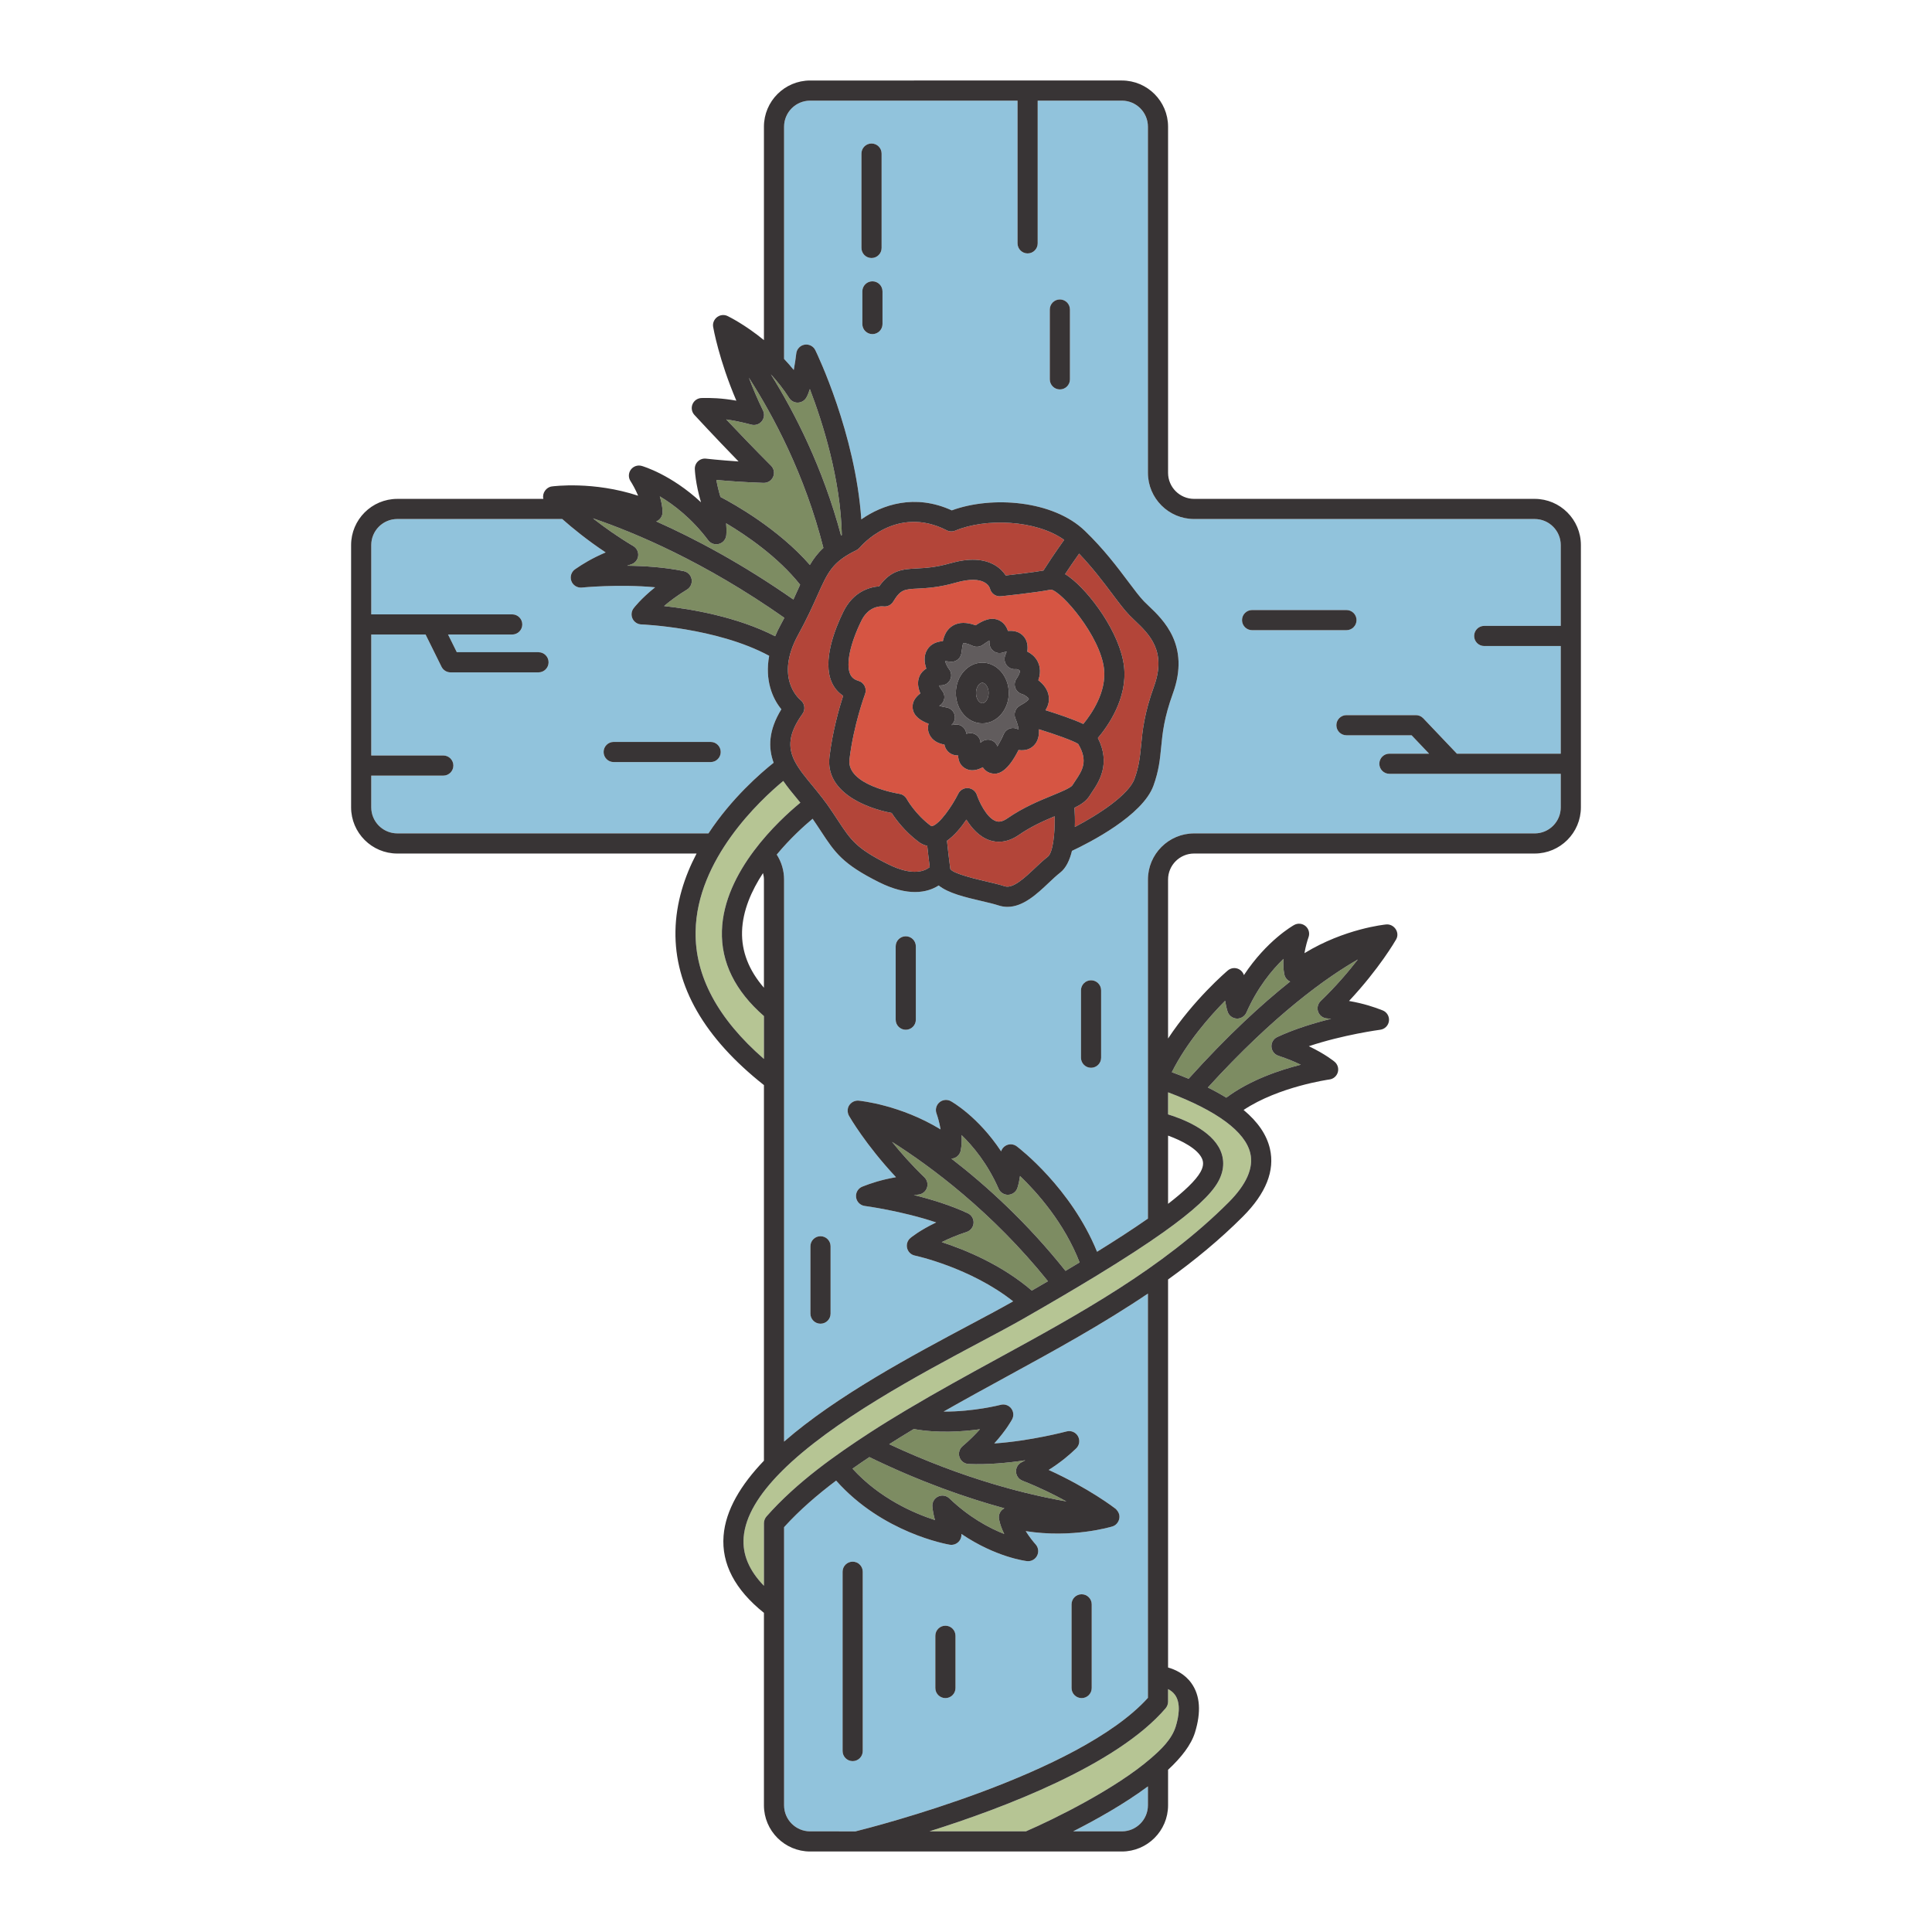 <?xml version="1.0" encoding="utf-8"?>
<!-- Generator: Adobe Illustrator 23.0.3, SVG Export Plug-In . SVG Version: 6.00 Build 0)  -->
<svg version="1.1" id="Capa_1" xmlns="http://www.w3.org/2000/svg" xmlns:xlink="http://www.w3.org/1999/xlink" x="0px" y="0px"
	 viewBox="0 0 1200 1200" enable-background="new 0 0 1200 1200" xml:space="preserve">
<g>
	<path fill="#B6C594" d="M474.492,631.102c-17.9-15.598-26.695-33.415-26.099-53.012c1.124-36.897,35.407-68.581,48.719-79.525
		c-0.636-0.773-1.268-1.56-1.9-2.321c-2.965-3.575-6.022-7.263-8.706-11.174c-14.499,12.004-53.702,48.568-54.458,93.478
		c-0.467,27.719,13.832,54.306,42.442,79.179V631.102z"/>
	<path fill="#91C3DC" d="M696.812,1137.485c8.922,0,16.182-7.257,16.182-16.179v-11.754c-14.735,10.955-32.262,20.746-46.447,27.932
		H696.812z"/>
	<path fill="#7D8C62" d="M396.389,345.225c-0.264,2.435-1.926,4.493-4.253,5.263c-0.891,0.295-1.755,0.59-2.596,0.883
		c11.04,0.142,23.683,0.979,35.16,3.378c2.513,0.524,4.452,2.533,4.887,5.064c0.435,2.531-0.721,5.072-2.916,6.407
		c-5.918,3.599-10.625,7.156-14.207,10.207c16.646,1.822,45.349,6.598,69.004,18.747c0.961-2.278,2.04-4.599,3.361-7.001
		c0.853-1.551,1.592-2.985,2.356-4.444c-49.367-34.686-92.795-52.922-118.909-61.796c6.884,5.399,15.323,11.427,25.091,17.234
		C395.473,340.422,396.654,342.788,396.389,345.225z"/>
	<path fill="#91C3DC" d="M480.513,473.771c-3.407-9.294-3.293-20.015,4.803-33.236c-5.498-6.606-10.385-18.031-7.573-33.198
		c-32.542-17.604-78.947-19.476-79.432-19.494c-2.322-0.082-4.408-1.447-5.416-3.541c-1.007-2.096-0.77-4.576,0.616-6.443
		c0.241-0.324,4.443-5.903,13.391-13.074c-22.531-2.101-45.241,0.138-45.521,0.167c-2.832,0.277-5.517-1.384-6.502-4.064
		c-0.987-2.68-0.035-5.686,2.315-7.31c4.597-3.176,10.347-6.76,18.985-10.453c-11.475-7.652-20.618-15.114-26.971-20.748H246.772
		c-8.922,0-16.18,7.258-16.18,16.18v43.043h87.548c3.456,0,6.258,2.802,6.258,6.258s-2.802,6.258-6.258,6.258h-39.85l5.437,10.992
		h50.744c3.456,0,6.258,2.802,6.258,6.258c0,3.456-2.802,6.258-6.258,6.258h-54.631c-2.38,0-4.554-1.351-5.608-3.483l-9.904-20.024
		h-33.737v75.129h44.745c3.456,0,6.258,2.802,6.258,6.258c0,3.456-2.802,6.258-6.258,6.258h-44.745v19.691
		c0,8.922,7.258,16.18,16.18,16.18H440.04C454.468,495.71,472.538,480.097,480.513,473.771z M374.915,467.081
		c0-3.456,2.802-6.258,6.258-6.258h60.222c3.456,0,6.258,2.802,6.258,6.258c0,3.456-2.802,6.258-6.258,6.258h-60.222
		C377.717,473.339,374.915,470.537,374.915,467.081z"/>
	<path fill="#7D8C62" d="M608.675,887.728c-11.113,1.548-26.463,2.544-41.105-0.143c-5.152,3.092-10.239,6.243-15.268,9.441
		c46.376,21.67,85.619,31.288,110.068,35.523c-7.625-4.197-16.857-8.754-27.342-12.888c-2.279-0.898-3.826-3.043-3.954-5.491
		c-0.128-2.447,1.182-4.745,3.355-5.879c0.834-0.434,1.641-0.865,2.423-1.289c-10.92,1.632-23.53,2.836-35.248,2.304
		c-2.567-0.116-4.802-1.787-5.636-4.217c-0.836-2.429-0.102-5.121,1.85-6.792C602.263,894.499,605.845,890.894,608.675,887.728z"/>
	<path fill="#7D8C62" d="M529.508,912.211c16.933,18.582,38.366,27.792,51.215,31.928c-0.746-2.667-1.355-5.552-1.6-8.418
		c-0.222-2.594,1.187-5.054,3.537-6.178c2.353-1.131,5.15-0.675,7.029,1.13c12.274,11.773,24.707,18.409,34.054,22.1
		c-1.451-2.936-2.649-6.087-3.233-9.234c-0.391-2.114,0.33-4.284,1.913-5.741c0.436-0.402,0.926-0.718,1.441-0.977
		c-23.479-6.401-52.103-16.358-83.871-31.8C536.534,907.329,533.03,909.734,529.508,912.211z"/>
	<path fill="#91C3DC" d="M712.994,1054.573V803.455c-28.218,19.053-58.202,35.451-87.622,51.522
		c-12.992,7.097-26.203,14.314-39.277,21.775c18.619,0.141,35.221-4.128,35.439-4.188c2.386-0.629,4.932,0.214,6.478,2.145
		c1.543,1.931,1.809,4.589,0.672,6.783c-0.186,0.361-3.44,6.545-11.122,15.057c22.595-1.537,44.632-7.391,44.904-7.465
		c2.753-0.742,5.668,0.48,7.07,2.967c1.406,2.487,0.947,5.61-1.112,7.59c-4.03,3.871-9.133,8.332-17.065,13.362
		c25.089,11.418,40.864,23.582,41.616,24.166c1.738,1.74,2.703,3.683,2.215,6.127c-0.444,2.224-2.04,4.123-4.226,4.796
		c-1.132,0.349-24.995,7.474-53.865,2.918c2.258,3.615,4.791,6.737,6.114,8.195c1.754,1.928,2.13,4.748,0.938,7.067
		c-1.079,2.105-3.239,3.404-5.564,3.404c-0.238,0-0.477-0.012-0.718-0.043c-0.953-0.11-19.344-2.405-40.724-16.875
		c0.122,1.476-0.28,2.976-1.184,4.214c-1.399,1.91-3.764,2.866-6.09,2.478c-1.764-0.298-41.759-7.371-70.538-39.821
		c-11.472,8.645-22.662,18.239-32.325,28.915v172.761c0,8.922,7.26,16.179,16.182,16.179h28.197
		C541.956,1134.857,669.915,1102.253,712.994,1054.573z M535.864,1087.604c0,3.456-2.802,6.258-6.258,6.258
		s-6.258-2.802-6.258-6.258V976.237c0-3.456,2.802-6.258,6.258-6.258s6.258,2.802,6.258,6.258V1087.604z M593.47,1048.466
		c0,3.456-2.802,6.258-6.258,6.258c-3.456,0-6.258-2.802-6.258-6.258v-32.455c0-3.456,2.802-6.258,6.258-6.258
		c3.456,0,6.258,2.802,6.258,6.258V1048.466z M678.079,1048.466c0,3.456-2.802,6.258-6.258,6.258c-3.456,0-6.258-2.802-6.258-6.258
		v-51.98c0-3.456,2.802-6.258,6.258-6.258c3.456,0,6.258,2.802,6.258,6.258V1048.466z"/>
	<path fill="#7D8C62" d="M496.238,364.817c0.251-0.562,0.493-1.101,0.738-1.647c-13.669-17.262-33.531-30.742-45.951-38.147
		c0.212,2.365,0.281,4.84,0.098,7.257c-0.197,2.597-1.981,4.8-4.481,5.532c-2.504,0.73-5.19-0.16-6.757-2.243
		c-10.228-13.586-21.433-22.129-30.069-27.27c0.962,3.129,1.639,6.427,1.71,9.626c0.047,2.151-1.013,4.174-2.806,5.359
		c-0.364,0.24-0.757,0.409-1.153,0.566c23.957,10.667,53.266,26.216,85.232,48.525C494.055,369.667,495.218,367.102,496.238,364.817
		z"/>
	<path fill="#D65543" d="M652.84,366.221c-10.098,1.98-30.381,4.039-31.245,4.126c-3.144,0.316-6.041-1.762-6.734-4.852
		c-0.229-0.767-3.104-8.804-21.222-3.595c-10.361,2.978-17.989,3.375-23.558,3.664c-8.441,0.438-10.709,0.556-15.279,8.112
		c-1.3,2.15-3.761,3.315-6.241,2.956c-0.124-0.014-0.411-0.04-0.828-0.04c-2.336,0-8.717,0.797-12.711,8.954
		c-7.014,14.315-9.683,27.021-6.966,33.16c0.941,2.127,2.524,3.413,5.135,4.169c1.676,0.486,3.071,1.65,3.853,3.211
		c0.781,1.56,0.874,3.376,0.258,5.008c-0.07,0.188-7.096,19.001-9.683,40.58c-1.937,16.147,30.648,21.335,30.978,21.382
		c1.965,0.286,3.677,1.486,4.615,3.234c0.043,0.078,5.173,9.383,14.987,16.669c0.299,0.223,0.376,0.237,0.736,0.147
		c4.635-1.112,12.433-12.419,16.278-20.156c1.132-2.273,3.517-3.633,6.059-3.454c2.534,0.185,4.704,1.884,5.494,4.298
		c1.179,3.569,5.903,14.236,11.868,16.231c1.326,0.443,3.502,0.744,7.064-1.723c9.857-6.826,19.794-10.9,27.778-14.176
		c4.904-2.01,11.617-4.764,12.628-6.407c0.538-0.875,1.155-1.798,1.812-2.773c4.223-6.27,8.219-12.202,1.705-22.945
		c-3.611-2.123-13.657-5.721-24.335-9.047c0.234,3.641-0.422,7.3-3.003,9.966c-2.408,2.489-5.659,3.465-9.649,2.924
		c-6.56,13.058-11.901,14.715-14.776,14.715c-0.611,0-1.109-0.073-1.485-0.13c-2.765-0.414-4.657-1.936-5.966-3.873
		c-3.445,1.879-7.257,2.655-10.636,0.851c-2.965-1.584-4.524-4.322-4.666-8.177c-2.565-0.02-4.858-0.749-6.687-2.898
		c-1.021-1.198-1.568-2.515-1.803-3.841c-3.679-0.645-7.307-2.339-9.177-5.972c-0.912-1.774-1.476-4.139-0.678-7
		c-5.054-1.841-9.243-4.773-9.86-9.438c-0.553-4.186,1.922-7.266,4.747-9.403c-1.398-3.251-2.18-7.231-0.403-10.952
		c0.721-1.512,1.966-3.172,4.108-4.44c-1.237-3.619-1.728-7.909,0.498-11.658c1.442-2.426,4.265-4.999,9.79-5.394
		c0.767-3.534,2.377-7.538,6.501-9.817c3.673-2.03,8.23-2.043,13.863-0.027c4.067-2.701,9.555-5.702,14.899-2.924
		c2.784,1.447,4.311,3.916,5.152,6.421c3.364-0.28,7.018,0.29,9.68,3.274c2.493,2.796,2.793,6.369,2.337,9.559
		c2.38,1.156,4.544,2.933,6.013,5.368c1.384,2.299,2.933,6.551,0.84,12.421c3.233,2.434,6.087,5.974,6.536,10.431
		c0.233,2.309-0.142,5.172-2.101,8.175c7.634,2.379,17.183,5.587,23.502,8.548c5.057-6.146,14.474-19.749,12.873-34.182
		C683.478,395.155,659.501,367.362,652.84,366.221z"/>
	<path fill="#7D8C62" d="M503.043,350.896c2.276-3.88,4.887-7.343,8.39-10.574c-11.491-45.537-31.206-82.287-46.301-105.751
		c2.392,6.346,5.275,13.226,8.78,20.386c1.077,2.201,0.772,4.828-0.784,6.722c-1.552,1.896-4.068,2.706-6.441,2.078
		c-6.125-1.622-11.226-2.626-15.624-3.23c7.257,7.688,17.43,18.319,27.833,28.716c1.818,1.815,2.341,4.557,1.318,6.915
		c-1.021,2.357-3.369,3.836-5.946,3.766c-11.985-0.393-22.542-1.207-29.317-1.824c0.503,2.903,1.317,6.545,2.542,10.577
		C455.842,313.025,483.322,328.338,503.043,350.896z"/>
	<path fill="#7D8C62" d="M522.885,332.335c-0.767-34.878-11.927-69.986-19.86-90.691c-0.64,2.024-1.358,3.842-2.159,5.252
		c-1.083,1.91-3.089,3.112-5.284,3.167c-2.194,0.075-4.259-1.045-5.437-2.898c-3.484-5.478-7.382-10.359-11.371-14.683
		c14.603,23.426,32.302,57.742,43.606,100.122C522.541,332.514,522.72,332.425,522.885,332.335z"/>
	<path fill="#B34539" d="M704.661,483.752c2.836-7.816,3.419-13.843,4.097-20.823c0.898-9.247,1.913-19.729,8.027-36.626
		c7.957-21.995-3.062-32.462-11.913-40.872c-1.237-1.176-2.38-2.264-3.358-3.279c-3.208-3.327-6.652-7.918-10.642-13.235
		c-5.484-7.31-12.119-16.12-20.615-25.043c-3.464,4.868-6.463,9.314-8.708,12.728c0.818,0.498,1.648,1.037,2.506,1.664
		c12.689,9.28,31.808,35.011,34.118,55.836c2.188,19.728-10.105,36.996-16.258,44.271c8.164,16.072,0.602,27.302-3.615,33.565
		c-0.553,0.82-1.079,1.593-1.531,2.331c-1.936,3.153-5.134,5.367-9.382,7.458c0.215,3.28,0.362,7.446,0.228,11.912
		C682.818,505.689,701.099,493.564,704.661,483.752z"/>
	<path fill="#B34539" d="M593.328,329.592c-1.699,0.71-3.63,0.64-5.268-0.2c-31.25-15.982-53.124,9.614-54.041,10.713
		c-0.055,0.066-0.126,0.115-0.183,0.178c-0.163,0.18-0.337,0.345-0.52,0.504c-0.136,0.118-0.269,0.235-0.415,0.342
		c-0.202,0.148-0.416,0.274-0.635,0.398c-0.104,0.059-0.196,0.137-0.304,0.19c-14.967,7.312-17.699,13.429-24.297,28.204
		c-2.863,6.413-6.427,14.396-11.871,24.288c-14.915,27.108,0.752,40.029,1.425,40.565c2.611,2.079,3.187,5.882,1.239,8.592
		c-8.879,12.353-9.075,20.865-4.978,29.135c0.181,0.293,0.349,0.589,0.477,0.898c2.539,4.76,6.431,9.483,10.888,14.858
		c1.936,2.334,3.89,4.76,5.813,7.246c0.115,0.133,0.245,0.246,0.35,0.391c0.077,0.105,0.124,0.222,0.193,0.33
		c0.839,1.101,1.696,2.176,2.502,3.321c2.655,3.778,4.822,7.073,6.759,10.02c8.077,12.295,11.421,17.384,31.18,27.231
		c15.526,7.737,23.049,4.072,25.835,1.773c-0.596-4.592-1.148-9.503-1.546-13.208c-1.83-0.39-3.582-1.154-5.192-2.35
		c-8.687-6.447-14.307-14.064-16.898-18.058c-16.822-3.135-41.214-13.388-38.651-34.768c1.933-16.122,6.07-30.497,8.506-38.013
		c-3.13-2.055-5.536-4.892-7.089-8.401c-5.883-13.299,1.968-33.105,7.173-43.729c6.248-12.76,16.52-15.432,22.291-15.863
		c7.356-10.282,14.824-10.668,23.358-11.113c5.242-0.272,11.765-0.611,20.751-3.195c11.521-3.309,20.889-2.907,27.828,1.205
		c3.193,1.891,5.304,4.252,6.676,6.357c5.863-0.642,16.363-1.861,23.39-3.066c2.275-3.569,6.965-10.771,12.904-19.041
		C643.471,322.847,612.236,321.669,593.328,329.592z"/>
	<path fill="#615C5D" d="M632.882,438.67c1.668-1.169,3.564-1.904,5.077-3.314c0.158-0.147,1.161-1.013,1.055-1.315
		c-0.22-0.629-2.509-2.447-4.195-2.919c-1.956-0.547-3.526-2.01-4.207-3.926c-0.681-1.914-0.391-4.041,0.779-5.703
		c2.014-2.861,2.2-4.563,1.974-4.941c-0.348-0.577-1.754-1.024-2.38-0.958c-2.215,0.281-4.412-0.645-5.763-2.414
		c-1.354-1.772-1.668-4.128-0.816-6.187c0.385-0.932,0.66-1.703,0.859-2.333c-0.871,0.202-1.723,0.446-2.2,0.582l-0.535,0.153
		c-1.885,0.519-3.887,0.148-5.448-1.019c-1.558-1.169-2.481-2.996-2.502-4.942c-0.006-0.628-0.034-1.161-0.07-1.612
		c-1.082,0.64-2.27,1.457-3.004,1.962l-1.302,0.885c-1.812,1.205-4.119,1.383-6.09,0.469c-3.534-1.632-5.211-1.752-5.812-1.736
		c-0.435,0.895-0.727,3.162-0.874,4.304c-0.099,0.767-0.194,1.494-0.307,2.151c-0.28,1.638-1.199,3.097-2.557,4.056
		c-1.36,0.958-3.04,1.337-4.678,1.054c-1.296-0.225-2.224-0.28-2.874-0.284c0.417,1.479,1.459,3.628,2.444,4.872
		c1.491,1.881,1.775,4.45,0.729,6.612c-1.045,2.16-3.234,3.532-5.633,3.532c-0.565,0-1.011,0.023-1.376,0.057
		c0.492,1.085,1.311,2.432,1.997,3.276c1.227,1.516,1.679,3.515,1.222,5.41c-0.411,1.7-1.511,3.141-3.02,3.989
		c1.438,0.39,2.999,0.733,4.444,0.956c2.371,0.365,4.325,2.055,5.029,4.349s0.034,4.789-1.726,6.421
		c-0.057,0.053-0.112,0.104-0.165,0.156c0.576-0.015,1.173-0.075,1.743-0.193c2.266-0.464,4.605,0.359,6.08,2.145
		c0.84,1.016,1.321,2.247,1.416,3.515c0.083-0.018,1.166-0.273,1.166-0.273c2.212-0.513,4.53,0.208,6.058,1.89
		c1.007,1.111,1.566,2.525,1.618,3.978c1.192-1.268,2.849-1.969,4.557-1.969c0.559,0,1.124,0.075,1.68,0.229
		c2.007,0.561,3.575,2.07,4.235,3.987c1.347-2.263,2.777-5.026,3.926-7.677c1.347-3.114,4.922-4.591,8.076-3.323
		c0.455,0.183,0.856,0.327,1.201,0.438c-0.284-1.882-1.054-4.56-2.011-6.748C629.527,443.617,630.49,440.345,632.882,438.67z
		 M610.135,449.298c-9.061,0-16.432-8.461-16.432-18.86s7.371-18.86,16.432-18.86c9.061,0,16.434,8.461,16.434,18.86
		S619.196,449.298,610.135,449.298z"/>
	<path fill="#4D4849" d="M610.135,424.094c-1.849,0-3.917,2.713-3.917,6.345c0,3.631,2.069,6.345,3.917,6.345
		c1.85,0,3.919-2.713,3.919-6.345C614.054,426.807,611.985,424.094,610.135,424.094z"/>
	<path fill="#B34539" d="M614.628,521.883c-6.401-2.154-11.142-7.604-14.379-12.806c-3.199,4.737-7.386,9.859-12.064,13.138
		c0.465,4.417,1.263,11.675,2.077,17.526c1.598,2.883,16.028,6.262,22.191,7.704c4.299,1.007,8.36,1.959,11.611,3.029
		c5.087,1.679,12.659-5.491,18.745-11.247c2.744-2.593,5.335-5.043,7.957-7.063c1.548-1.191,2.67-4.575,3.387-9.043
		c0.009-0.054,0.014-0.107,0.024-0.16c0.72-4.575,1.016-10.259,0.892-15.954c-6.797,2.828-14.707,6.361-22.245,11.581
		C625.261,523.826,618.756,523.273,614.628,521.883z"/>
	<path fill="#7D8C62" d="M600.405,765.188c-6.261,2.044-11.418,4.281-15.481,6.325c14.394,4.659,37.158,13.922,55.958,30.107
		c3.304-1.909,6.654-3.853,10.036-5.832c-34.73-43.172-72.889-71.374-96.859-86.556c5.402,6.707,12.116,14.321,20.098,22.013
		c1.765,1.702,2.374,4.275,1.56,6.585c-0.813,2.313-2.901,3.935-5.343,4.155c-0.935,0.083-1.844,0.171-2.73,0.266
		c10.716,2.661,22.835,6.362,33.461,11.318c2.328,1.085,3.757,3.483,3.602,6.047C604.551,762.178,602.846,764.387,600.405,765.188z"
		/>
	<path fill="#91C3DC" d="M953.229,322.376H741.688c-15.821,0-28.694-12.873-28.694-28.696V78.696c0-8.922-7.26-16.18-16.182-16.18
		h-52.286v88.623c0,3.456-2.802,6.258-6.258,6.258s-6.258-2.802-6.258-6.258V62.515H503.19c-8.922,0-16.182,7.258-16.182,16.18
		v144.242c2.027,2.154,4.044,4.418,6.012,6.847c0.671-3.566,1.222-7.304,1.555-10.242c0.313-2.765,2.415-4.991,5.158-5.462
		c2.742-0.471,5.466,0.923,6.685,3.425c1.095,2.248,24.879,51.69,28.562,105.076c12.917-9.074,33.224-16.103,56.194-5.587
		c24.801-9.096,62.894-6.349,82.691,12.734c11.748,11.324,20.215,22.609,27.02,31.678c3.737,4.983,6.967,9.287,9.637,12.057
		c0.865,0.895,1.876,1.853,2.97,2.894c9.02,8.566,25.804,24.513,15.064,54.201c-5.576,15.417-6.475,24.65-7.339,33.578
		c-0.727,7.498-1.415,14.581-4.791,23.883c-6.754,18.614-39.853,35.422-50.61,40.469c-1.372,5.688-3.656,10.699-7.414,13.592
		c-2.117,1.633-4.485,3.873-6.994,6.242c-7.168,6.777-15.815,14.952-25.642,14.954c-1.833,0-3.706-0.284-5.619-0.915
		c-2.726-0.898-6.527-1.787-10.548-2.73c-10.146-2.375-20.521-4.809-26.568-9.655c-3.378,2.169-8.192,4.082-14.699,4.082
		c-5.954,0-13.314-1.6-22.27-6.062c-22.782-11.353-27.496-18.53-36.058-31.56c-1.554-2.365-3.278-4.981-5.282-7.884
		c-5.267,4.392-13.981,12.236-22.271,22.247c2.964,4.593,4.557,9.948,4.557,15.526v349.078
		c32.576-28.436,79.948-53.671,116.123-72.925c10.208-5.433,19.023-10.126,26.045-14.135c0.036-0.02,0.073-0.042,0.109-0.062
		c-26.577-21.021-60.692-28.354-61.063-28.43c-2.341-0.489-4.2-2.27-4.786-4.592c-0.587-2.319,0.2-4.77,2.027-6.313
		c0.309-0.26,5.674-4.736,16.025-9.674c-21.473-7.196-44.077-10.193-44.355-10.23c-2.832-0.367-5.057-2.606-5.405-5.442
		c-0.35-2.832,1.265-5.546,3.923-6.588c5.199-2.044,11.617-4.22,20.871-5.842c-18.837-20.13-28.777-37.387-29.249-38.215
		c-0.77-1.352-0.984-3.289-0.573-4.772c0.787-2.842,3.662-4.823,6.599-4.559c1.179,0.113,25.958,2.625,50.917,17.859
		c-0.707-4.207-1.864-8.057-2.535-9.903c-0.892-2.454-0.168-5.204,1.818-6.899c1.982-1.69,4.814-1.977,7.096-0.712
		c0.842,0.468,16.967,9.6,31.209,31.135c0.48-1.5,1.516-2.796,2.949-3.581c2.157-1.189,4.819-1.002,6.783,0.486
		c1.447,1.09,33.705,25.799,49.864,65.481c11.281-6.985,22.103-13.977,31.596-20.608v-87.327c0-0.031,0-123.23,0-123.23
		c0-15.823,12.873-28.696,28.694-28.696h211.541c8.922,0,16.179-7.258,16.179-16.18v-20.825h-106.42
		c-3.456,0-6.258-2.802-6.258-6.258c0-3.456,2.802-6.258,6.258-6.258h24.642l-10.861-11.42h-40.461
		c-3.456,0-6.258-2.802-6.258-6.258c0-3.456,2.802-6.258,6.258-6.258h43.147c1.714,0,3.352,0.703,4.534,1.945l20.914,21.99h64.506
		v-66.853h-47.531c-3.456,0-6.258-2.802-6.258-6.258c0-3.456,2.802-6.258,6.258-6.258h47.531v-50.185
		C969.408,329.634,962.151,322.376,953.229,322.376z M535.063,95.392c0-3.456,2.802-6.258,6.258-6.258
		c3.456,0,6.258,2.802,6.258,6.258V154c0,3.456-2.802,6.258-6.258,6.258c-3.456,0-6.258-2.802-6.258-6.258V95.392z M548.134,201.262
		c0,3.456-2.802,6.258-6.258,6.258s-6.258-2.802-6.258-6.258v-20.275c0-3.456,2.802-6.258,6.258-6.258s6.258,2.802,6.258,6.258
		V201.262z M664.564,235.617c0,3.456-2.802,6.258-6.258,6.258s-6.258-2.802-6.258-6.258v-43.365c0-3.456,2.802-6.258,6.258-6.258
		s6.258,2.802,6.258,6.258V235.617z M515.881,815.915c0,3.456-2.802,6.258-6.258,6.258s-6.258-2.802-6.258-6.258v-41.824
		c0-3.456,2.802-6.258,6.258-6.258s6.258,2.802,6.258,6.258V815.915z M568.845,633.343c0,3.456-2.802,6.258-6.258,6.258
		s-6.258-2.802-6.258-6.258v-45.545c0-3.456,2.802-6.258,6.258-6.258s6.258,2.802,6.258,6.258V633.343z M683.93,656.953
		c0,3.456-2.802,6.258-6.258,6.258s-6.258-2.802-6.258-6.258v-41.824c0-3.456,2.802-6.258,6.258-6.258s6.258,2.802,6.258,6.258
		V656.953z M836.307,391.42h-58.604c-3.456,0-6.258-2.802-6.258-6.258c0-3.456,2.802-6.258,6.258-6.258h58.604
		c3.456,0,6.258,2.802,6.258,6.258C842.565,388.618,839.763,391.42,836.307,391.42z"/>
	<path fill="#7D8C62" d="M592.731,719.285c-0.594,0.219-1.208,0.316-1.823,0.35c21.655,16.696,46.96,39.675,70.896,69.732
		c2.924-1.739,5.848-3.491,8.764-5.253c-9.546-24.574-26.407-43.488-37.013-53.692c-0.333,2.42-0.84,4.922-1.592,7.306
		c-0.785,2.481-3.028,4.22-5.628,4.36c-2.567,0.159-5.017-1.344-6.065-3.725c-6.811-15.461-15.788-26.348-23.043-33.357
		c0.217,3.248,0.119,6.591-0.539,9.704C596.242,716.813,594.748,718.543,592.731,719.285z"/>
	<path fill="#B6C594" d="M725.509,1056.951c0,1.452-0.56,2.967-1.5,4.067c-30.086,35.2-100.443,61.908-146.74,76.467h59.931
		c18.006-7.782,55.819-26.503,77.535-45.283c6.25-5.405,13.021-11.713,15.534-19.842c1.861-6.019,3.3-14.297-0.4-19.558
		c-1.187-1.687-2.771-2.841-4.36-3.679V1056.951z"/>
	<path fill="#B6C594" d="M725.509,692.169c8.902,2.732,26.917,9.667,32.526,22.404c1.891,4.302,3.181,11.171-1.442,19.46
		c-4.433,7.948-15.255,18.037-33.834,31.242c-10.96,7.789-24.606,16.654-41.243,26.806c-0.085,0.053-0.168,0.107-0.256,0.157
		c-13.335,8.133-28.562,17.082-45.875,26.97c-7.187,4.104-16.078,8.836-26.373,14.318c-37.373,19.891-92.24,49.111-123.358,80.184
		c-0.286,0.365-0.61,0.692-0.97,0.985c-13.047,13.26-21.731,26.839-22.783,40.165c-0.835,10.589,3.311,20.514,12.592,30.105v-38.886
		c0-1.441,0.602-3.045,1.56-4.134c18.738-21.291,43.02-38.31,64.301-52.148c7.331-4.766,14.835-9.366,22.405-13.887
		c0.243-0.171,0.501-0.314,0.766-0.449c18.438-10.985,37.351-21.366,55.848-31.469c50.498-27.585,102.714-56.105,143.764-97.214
		c11.049-11.07,15.574-21.318,13.447-30.466c-3.125-13.43-20.748-26.438-51.076-37.852V692.169z"/>
	<path fill="#7D8C62" d="M750.224,675.466c4.15,2.059,7.958,4.166,11.442,6.321c14.552-10.903,33.153-17.17,46.289-20.465
		c-3.816-1.842-8.464-3.792-13.93-5.579c-2.441-0.801-4.149-3.01-4.302-5.573c-0.156-2.564,1.271-4.962,3.599-6.047
		c10.624-4.956,22.748-8.659,33.461-11.321c-0.886-0.092-1.797-0.183-2.732-0.266c-2.441-0.22-4.528-1.842-5.344-4.155
		c-0.813-2.31-0.205-4.883,1.561-6.585c9.548-9.198,17.287-18.29,23.123-25.844C824.075,607.018,791.695,629.943,750.224,675.466z"
		/>
	<path fill="#7D8C62" d="M801.347,609.657c-1.828-0.811-3.187-2.42-3.606-4.394c-0.657-3.112-0.755-6.458-0.538-9.706
		c-7.254,7.009-16.234,17.898-23.045,33.361c-1.048,2.383-3.547,3.89-6.065,3.725c-2.6-0.141-4.843-1.879-5.628-4.363
		c-0.691-2.188-1.173-4.476-1.506-6.71c-9.521,9.64-23.872,25.911-33.128,44.392c3.652,1.338,7.109,2.702,10.43,4.083
		C762.406,643.222,783.65,623.725,801.347,609.657z"/>
	<path fill="#383435" d="M610.135,411.578c-9.061,0-16.432,8.461-16.432,18.86s7.371,18.86,16.432,18.86
		c9.061,0,16.434-8.461,16.434-18.86S619.196,411.578,610.135,411.578z M610.135,436.783c-1.849,0-3.917-2.713-3.917-6.345
		c0-3.631,2.069-6.345,3.917-6.345c1.85,0,3.919,2.713,3.919,6.345C614.054,434.07,611.985,436.783,610.135,436.783z"/>
	<path fill="#383435" d="M953.229,309.861H741.688c-8.922,0-16.179-7.258-16.179-16.18V78.696c0-15.823-12.873-28.696-28.697-28.696
		H503.19c-15.824,0-28.697,12.873-28.697,28.696v132.563c-11.847-9.713-21.763-14.565-22.66-14.992
		c-1.712-0.816-3.718-0.773-5.414,0.064c-2.43,1.2-3.945,3.917-3.487,6.62c0.16,0.94,3.605,20.56,14.43,45.91
		c-9.254-1.636-16.025-1.778-21.612-1.642c-2.454,0.063-4.643,1.554-5.601,3.813c-0.958,2.26-0.507,4.87,1.155,6.678
		c0.151,0.165,12.393,13.469,27.426,28.91c-11.842-0.781-20.073-1.731-20.188-1.743c-1.807-0.221-3.618,0.377-4.959,1.607
		c-1.341,1.231-2.079,2.985-2.021,4.805c0.013,0.391,0.332,9.012,3.836,20.682c-18.532-17.21-35.913-22.324-36.826-22.583
		c-2.518-0.713-5.2,0.214-6.748,2.315c-1.545,2.104-1.622,4.947-0.194,7.132c1.074,1.642,3.08,5.127,4.73,9.063
		c-27.781-9.131-52.476-5.917-53.65-5.757c-3.438,0.471-5.984,4.07-5.278,7.467c0.018,0.087,0.053,0.168,0.075,0.254h-90.736
		c-15.823,0-28.696,12.873-28.696,28.696V501.45c0,15.823,12.873,28.696,28.696,28.696h185.885
		c-7.478,14.25-12.811,30.493-13.121,48.13c-0.599,34.254,17.92,66.432,54.956,95.694v233.302
		c-14.288,14.923-23.804,30.579-25.069,46.605c-1.372,17.404,7.076,33.504,25.069,47.899v119.53
		c0,15.821,12.873,28.694,28.697,28.694c0,0,135.287,0,135.338,0h58.284c15.824,0,28.697-12.873,28.697-28.694v-22.064
		c8.152-7.553,14.319-15.415,16.72-23.19c3.905-12.647,3.193-22.892-2.124-30.448c-4.146-5.897-10.141-8.624-14.596-9.889V794.714
		c16.401-11.812,32.071-24.661,46.483-39.093c14.309-14.33,19.952-28.508,16.781-42.144c-2.007-8.631-7.429-16.623-16.353-24.06
		c21.902-14.564,52.99-18.886,53.334-18.934c2.454-0.33,4.482-2.075,5.176-4.449c0.694-2.374-0.076-4.935-1.965-6.533
		c-0.309-0.263-5.674-4.736-16.023-9.674c21.453-7.19,44.079-10.196,44.357-10.233c2.832-0.37,5.054-2.609,5.402-5.442
		c0.351-2.836-1.265-5.546-3.923-6.588c-5.2-2.044-11.62-4.22-20.872-5.842c18.837-20.124,28.776-37.386,29.254-38.226
		c2.467-4.329-1.206-9.64-6.03-9.319c-1.179,0.112-25.953,2.625-50.905,17.852c0.706-4.201,1.855-8.05,2.524-9.897
		c0.892-2.454,0.168-5.203-1.818-6.898c-1.989-1.696-4.815-1.983-7.098-0.714c-0.84,0.466-16.967,9.602-31.206,31.135
		c-0.498-1.555-1.592-2.891-3.101-3.667c-2.252-1.158-4.98-0.849-6.911,0.793c-1.082,0.919-21.213,18.162-37.106,42.265v-98.723
		c0-8.922,7.257-16.18,16.179-16.18h211.541c15.821,0,28.694-12.873,28.694-28.696V338.556
		C981.923,322.734,969.05,309.861,953.229,309.861z M490.144,247.165c1.178,1.853,3.243,2.973,5.437,2.898
		c2.195-0.055,4.201-1.257,5.284-3.167c0.801-1.41,1.519-3.228,2.159-5.252c7.933,20.706,19.093,55.813,19.86,90.691
		c-0.164,0.09-0.344,0.179-0.505,0.269c-11.304-42.38-29.003-76.695-43.606-100.122C482.763,236.806,486.66,241.688,490.144,247.165
		z M667.386,501.727c4.248-2.091,7.446-4.305,9.382-7.458c0.452-0.738,0.978-1.511,1.531-2.331
		c4.217-6.262,11.779-17.493,3.615-33.565c6.154-7.275,18.446-24.543,16.258-44.271c-2.31-20.825-21.428-46.557-34.118-55.836
		c-0.858-0.628-1.688-1.166-2.506-1.664c2.246-3.413,5.245-7.859,8.708-12.728c8.496,8.924,15.131,17.734,20.615,25.043
		c3.99,5.317,7.434,9.907,10.642,13.235c0.978,1.014,2.12,2.102,3.358,3.279c8.852,8.41,19.87,18.877,11.913,40.872
		c-6.114,16.897-7.128,27.379-8.027,36.626c-0.678,6.98-1.262,13.007-4.097,20.823c-3.562,9.812-21.844,21.937-37.048,29.887
		C667.748,509.173,667.601,505.007,667.386,501.727z M685.733,415.482c1.601,14.433-7.816,28.036-12.873,34.182
		c-6.318-2.961-15.868-6.169-23.502-8.548c1.959-3.003,2.334-5.866,2.101-8.175c-0.449-4.458-3.303-7.998-6.536-10.431
		c2.093-5.87,0.544-10.121-0.84-12.421c-1.47-2.435-3.633-4.212-6.013-5.368c0.455-3.19,0.156-6.763-2.337-9.559
		c-2.661-2.984-6.316-3.554-9.68-3.274c-0.84-2.506-2.368-4.974-5.152-6.421c-5.344-2.777-10.832,0.223-14.899,2.924
		c-5.633-2.015-10.19-2.003-13.863,0.027c-4.123,2.279-5.734,6.284-6.501,9.817c-5.524,0.396-8.348,2.968-9.79,5.394
		c-2.226,3.749-1.736,8.039-0.498,11.658c-2.142,1.268-3.387,2.927-4.108,4.44c-1.777,3.722-0.995,7.701,0.403,10.952
		c-2.825,2.137-5.3,5.217-4.747,9.403c0.617,4.666,4.806,7.597,9.86,9.438c-0.797,2.861-0.234,5.226,0.678,7
		c1.87,3.633,5.498,5.327,9.177,5.972c0.235,1.326,0.782,2.643,1.803,3.841c1.829,2.15,4.122,2.878,6.687,2.898
		c0.142,3.855,1.7,6.592,4.666,8.177c3.379,1.804,7.191,1.028,10.636-0.851c1.309,1.937,3.201,3.459,5.966,3.873
		c0.376,0.057,0.874,0.13,1.485,0.13c2.875,0,8.216-1.658,14.776-14.715c3.99,0.541,7.242-0.435,9.649-2.924
		c2.58-2.666,3.237-6.325,3.003-9.966c10.678,3.325,20.724,6.924,24.335,9.047c6.514,10.743,2.518,16.675-1.705,22.945
		c-0.657,0.975-1.274,1.897-1.812,2.773c-1.011,1.644-7.724,4.397-12.628,6.407c-7.984,3.276-17.92,7.35-27.778,14.176
		c-3.563,2.467-5.738,2.166-7.064,1.723c-5.964-1.995-10.688-12.662-11.868-16.231c-0.79-2.414-2.959-4.113-5.494-4.298
		c-2.542-0.179-4.927,1.181-6.059,3.454c-3.845,7.737-11.643,19.043-16.278,20.156c-0.361,0.09-0.437,0.076-0.736-0.147
		c-9.814-7.286-14.944-16.591-14.987-16.669c-0.938-1.748-2.651-2.949-4.615-3.234c-0.33-0.047-32.915-5.236-30.978-21.382
		c2.586-21.579,9.613-40.392,9.683-40.58c0.616-1.632,0.523-3.448-0.258-5.008c-0.782-1.561-2.177-2.726-3.853-3.211
		c-2.611-0.756-4.194-2.043-5.135-4.169c-2.716-6.138-0.047-18.845,6.966-33.16c3.994-8.157,10.375-8.954,12.711-8.954
		c0.417,0,0.704,0.026,0.828,0.04c2.48,0.359,4.941-0.807,6.241-2.956c4.57-7.556,6.838-7.674,15.279-8.112
		c5.569-0.289,13.197-0.686,23.558-3.664c18.118-5.21,20.993,2.828,21.222,3.595c0.694,3.091,3.59,5.168,6.734,4.852
		c0.865-0.087,21.147-2.146,31.245-4.126C659.501,367.362,683.478,395.155,685.733,415.482z M630.703,446.312
		c0.956,2.188,1.726,4.866,2.011,6.748c-0.345-0.112-0.746-0.255-1.201-0.438c-3.153-1.268-6.728,0.209-8.076,3.323
		c-1.149,2.651-2.579,5.414-3.926,7.677c-0.66-1.917-2.227-3.427-4.235-3.987c-0.556-0.154-1.121-0.229-1.68-0.229
		c-1.708,0-3.366,0.701-4.557,1.969c-0.052-1.453-0.611-2.868-1.618-3.978c-1.528-1.682-3.845-2.403-6.058-1.89
		c0,0-1.083,0.255-1.166,0.273c-0.095-1.268-0.576-2.499-1.416-3.515c-1.476-1.786-3.815-2.609-6.08-2.145
		c-0.57,0.118-1.167,0.177-1.743,0.193c0.053-0.052,0.108-0.102,0.165-0.156c1.76-1.632,2.431-4.126,1.726-6.421
		s-2.658-3.984-5.029-4.349c-1.445-0.223-3.007-0.567-4.444-0.956c1.509-0.848,2.609-2.289,3.02-3.989
		c0.457-1.894,0.005-3.894-1.222-5.41c-0.686-0.843-1.505-2.191-1.997-3.276c0.365-0.034,0.811-0.057,1.376-0.057
		c2.399,0,4.588-1.372,5.633-3.532c1.047-2.162,0.762-4.731-0.729-6.612c-0.985-1.244-2.027-3.393-2.444-4.872
		c0.649,0.005,1.578,0.06,2.874,0.284c1.638,0.283,3.318-0.096,4.678-1.054c1.358-0.959,2.278-2.418,2.557-4.056
		c0.113-0.657,0.208-1.384,0.307-2.151c0.147-1.141,0.438-3.408,0.874-4.304c0.6-0.017,2.278,0.104,5.812,1.736
		c1.971,0.914,4.278,0.736,6.09-0.469l1.302-0.885c0.733-0.504,1.922-1.322,3.004-1.962c0.037,0.451,0.064,0.984,0.07,1.612
		c0.021,1.946,0.944,3.774,2.502,4.942c1.561,1.167,3.563,1.538,5.448,1.019l0.535-0.153c0.477-0.136,1.329-0.38,2.2-0.582
		c-0.199,0.629-0.474,1.401-0.859,2.333c-0.852,2.059-0.538,4.415,0.816,6.187c1.351,1.769,3.547,2.695,5.763,2.414
		c0.626-0.066,2.032,0.38,2.38,0.958c0.226,0.377,0.04,2.079-1.974,4.941c-1.17,1.662-1.461,3.789-0.779,5.703
		c0.681,1.916,2.252,3.379,4.207,3.926c1.687,0.472,3.975,2.29,4.195,2.919c0.106,0.302-0.897,1.168-1.055,1.315
		c-1.513,1.41-3.409,2.146-5.077,3.314C630.49,440.345,629.527,443.617,630.703,446.312z M654.177,522.964
		c-0.01,0.053-0.016,0.106-0.024,0.16c-0.717,4.468-1.839,7.851-3.387,9.043c-2.622,2.02-5.213,4.47-7.957,7.063
		c-6.087,5.757-13.658,12.926-18.745,11.247c-3.251-1.071-7.312-2.023-11.611-3.029c-6.163-1.442-20.593-4.822-22.191-7.704
		c-0.814-5.851-1.612-13.109-2.077-17.526c4.678-3.28,8.865-8.401,12.064-13.138c3.237,5.202,7.978,10.651,14.379,12.806
		c4.128,1.39,10.633,1.943,18.195-3.292c7.538-5.22,15.447-8.753,22.245-11.581C655.192,512.704,654.897,518.389,654.177,522.964z
		 M648.077,354.367c-7.027,1.205-17.527,2.424-23.39,3.066c-1.372-2.105-3.483-4.466-6.676-6.357
		c-6.939-4.113-16.307-4.514-27.828-1.205c-8.986,2.583-15.51,2.923-20.751,3.195c-8.534,0.445-16.002,0.831-23.358,11.113
		c-5.772,0.431-16.043,3.103-22.291,15.863c-5.205,10.624-13.056,30.43-7.173,43.729c1.552,3.509,3.958,6.346,7.089,8.401
		c-2.437,7.517-6.574,21.891-8.506,38.013c-2.564,21.381,21.828,31.634,38.651,34.768c2.591,3.994,8.212,11.611,16.898,18.058
		c1.611,1.196,3.363,1.959,5.192,2.35c0.397,3.705,0.95,8.616,1.546,13.208c-2.786,2.299-10.309,5.964-25.835-1.773
		c-19.758-9.846-23.103-14.935-31.18-27.231c-1.937-2.947-4.104-6.242-6.759-10.02c-0.805-1.145-1.662-2.22-2.502-3.321
		c-0.069-0.108-0.116-0.225-0.193-0.33c-0.105-0.145-0.235-0.258-0.35-0.391c-1.922-2.486-3.877-4.912-5.813-7.246
		c-4.458-5.375-8.35-10.098-10.888-14.858c-0.128-0.31-0.296-0.606-0.477-0.898c-4.097-8.27-3.901-16.781,4.978-29.135
		c1.948-2.71,1.372-6.513-1.239-8.592c-0.674-0.536-16.341-13.456-1.425-40.565c5.443-9.892,9.008-17.875,11.871-24.288
		c6.598-14.775,9.33-20.892,24.297-28.204c0.108-0.053,0.199-0.131,0.304-0.19c0.219-0.123,0.433-0.25,0.635-0.398
		c0.145-0.106,0.279-0.223,0.415-0.342c0.183-0.16,0.357-0.324,0.52-0.504c0.057-0.063,0.129-0.112,0.183-0.178
		c0.917-1.098,22.791-26.694,54.041-10.713c1.638,0.84,3.569,0.911,5.268,0.2c18.908-7.922,50.143-6.745,67.653,5.735
		C655.042,343.596,650.352,350.798,648.077,354.367z M474.268,299.923c2.577,0.07,4.925-1.409,5.946-3.766
		c1.022-2.357,0.5-5.1-1.318-6.915c-10.402-10.396-20.576-21.028-27.833-28.716c4.398,0.603,9.5,1.607,15.624,3.23
		c2.373,0.628,4.889-0.182,6.441-2.078c1.555-1.894,1.861-4.521,0.784-6.722c-3.505-7.16-6.388-14.04-8.78-20.386
		c15.095,23.464,34.81,60.214,46.301,105.751c-3.503,3.231-6.114,6.694-8.39,10.574c-19.721-22.558-47.201-37.871-55.551-42.22
		c-1.224-4.032-2.038-7.674-2.542-10.577C451.726,298.716,462.283,299.53,474.268,299.923z M408.718,323.284
		c1.794-1.186,2.854-3.208,2.806-5.359c-0.07-3.199-0.747-6.497-1.71-9.626c8.636,5.141,19.841,13.684,30.069,27.27
		c1.567,2.082,4.253,2.973,6.757,2.243c2.499-0.732,4.284-2.935,4.481-5.532c0.183-2.417,0.115-4.892-0.098-7.257
		c12.42,7.406,32.282,20.886,45.951,38.147c-0.245,0.547-0.486,1.085-0.738,1.647c-1.021,2.285-2.183,4.85-3.441,7.557
		c-31.967-22.308-61.275-37.858-85.232-48.525C407.961,323.692,408.355,323.523,408.718,323.284z M487.185,383.731
		c-0.764,1.459-1.503,2.893-2.356,4.444c-1.321,2.401-2.4,4.722-3.361,7.001c-23.655-12.149-52.357-16.925-69.004-18.747
		c3.581-3.051,8.288-6.608,14.207-10.207c2.195-1.335,3.352-3.876,2.916-6.407c-0.435-2.531-2.374-4.54-4.887-5.064
		c-11.476-2.399-24.12-3.236-35.16-3.378c0.84-0.293,1.705-0.588,2.596-0.883c2.327-0.77,3.989-2.828,4.253-5.263
		c0.264-2.437-0.917-4.803-3.022-6.056c-9.768-5.808-18.206-11.835-25.091-17.234C394.391,330.809,437.818,349.045,487.185,383.731z
		 M246.772,517.63c-8.922,0-16.18-7.258-16.18-16.18v-19.691h44.745c3.456,0,6.258-2.802,6.258-6.258
		c0-3.456-2.802-6.258-6.258-6.258h-44.745v-75.129h33.737l9.904,20.024c1.054,2.133,3.228,3.483,5.608,3.483h54.631
		c3.456,0,6.258-2.802,6.258-6.258c0-3.456-2.802-6.258-6.258-6.258h-50.744l-5.437-10.992h39.85c3.456,0,6.258-2.802,6.258-6.258
		s-2.802-6.258-6.258-6.258h-87.548v-43.043c0-8.922,7.258-16.18,16.18-16.18h102.435c6.354,5.634,15.497,13.096,26.971,20.748
		c-8.638,3.693-14.388,7.277-18.985,10.453c-2.35,1.624-3.301,4.631-2.315,7.31c0.985,2.68,3.67,4.34,6.502,4.064
		c0.28-0.029,22.99-2.267,45.521-0.167c-8.948,7.171-13.149,12.751-13.391,13.074c-1.386,1.867-1.622,4.346-0.616,6.443
		c1.008,2.095,3.094,3.459,5.416,3.541c0.485,0.018,46.89,1.889,79.432,19.494c-2.812,15.167,2.075,26.592,7.573,33.198
		c-8.096,13.221-8.211,23.942-4.803,33.236c-7.975,6.325-26.045,21.938-40.473,43.859H246.772z M432.05,578.549
		c0.756-44.91,39.959-81.474,54.458-93.478c2.683,3.911,5.74,7.599,8.706,11.174c0.632,0.761,1.264,1.548,1.9,2.321
		c-13.312,10.944-47.595,42.628-48.719,79.525c-0.597,19.597,8.198,37.414,26.099,53.012v26.626
		C445.882,632.855,431.583,606.268,432.05,578.549z M474.492,546.326v67.164c-9.388-10.827-13.96-22.55-13.589-34.987
		c0.384-12.879,5.868-25.319,13.018-36.211C474.258,543.602,474.492,544.942,474.492,546.326z M503.19,1137.485
		c-8.922,0-16.182-7.257-16.182-16.179V948.544c9.663-10.676,20.853-20.27,32.325-28.915c28.779,32.451,68.774,39.523,70.538,39.821
		c2.325,0.388,4.69-0.568,6.09-2.478c0.904-1.237,1.306-2.738,1.184-4.214c21.379,14.471,39.77,16.766,40.724,16.875
		c0.241,0.031,0.48,0.043,0.718,0.043c2.325,0,4.485-1.299,5.564-3.404c1.192-2.319,0.816-5.139-0.938-7.067
		c-1.323-1.457-3.856-4.58-6.114-8.195c28.87,4.556,52.733-2.569,53.865-2.918c2.186-0.674,3.782-2.572,4.226-4.796
		c0.488-2.444-0.477-4.387-2.215-6.127c-0.752-0.584-16.527-12.748-41.616-24.166c7.932-5.029,13.035-9.49,17.065-13.362
		c2.059-1.98,2.518-5.103,1.112-7.59c-1.402-2.487-4.317-3.709-7.07-2.967c-0.272,0.073-22.308,5.928-44.904,7.465
		c7.682-8.513,10.936-14.697,11.122-15.057c1.137-2.194,0.871-4.852-0.672-6.783c-1.546-1.931-4.091-2.774-6.478-2.145
		c-0.219,0.06-16.821,4.328-35.439,4.188c13.074-7.461,26.285-14.678,39.277-21.775c29.42-16.071,59.404-32.469,87.622-51.522
		v251.118c-43.079,47.681-171.038,80.285-181.608,82.912H503.19z M595.967,905.09c0.834,2.429,3.069,4.1,5.636,4.217
		c11.718,0.532,24.328-0.672,35.248-2.304c-0.782,0.425-1.589,0.856-2.423,1.289c-2.172,1.134-3.483,3.431-3.355,5.879
		c0.128,2.447,1.674,4.592,3.954,5.491c10.485,4.134,19.718,8.691,27.342,12.888c-24.449-4.235-63.692-13.852-110.068-35.523
		c5.03-3.197,10.117-6.348,15.268-9.441c14.643,2.686,29.992,1.691,41.105,0.143c-2.829,3.165-6.412,6.771-10.858,10.569
		C595.864,899.969,595.131,902.661,595.967,905.09z M623.864,936.822c-0.516,0.259-1.005,0.575-1.441,0.977
		c-1.583,1.458-2.304,3.627-1.913,5.741c0.584,3.147,1.781,6.297,3.233,9.234c-9.347-3.691-21.78-10.328-34.054-22.1
		c-1.879-1.806-4.676-2.261-7.029-1.13c-2.35,1.124-3.758,3.584-3.537,6.178c0.244,2.866,0.854,5.75,1.6,8.418
		c-12.849-4.137-34.282-13.347-51.215-31.928c3.522-2.476,7.026-4.882,10.485-7.188C571.761,920.464,600.385,930.42,623.864,936.822
		z M712.994,1121.306c0,8.922-7.26,16.179-16.182,16.179h-30.265c14.185-7.186,31.712-16.977,46.447-27.932V1121.306z
		 M729.869,1052.802c3.7,5.262,2.261,13.539,0.4,19.558c-2.513,8.129-9.284,14.437-15.534,19.842
		c-21.716,18.78-59.529,37.501-77.535,45.283h-59.931c46.297-14.559,116.653-41.267,146.74-76.467c0.94-1.1,1.5-2.615,1.5-4.067
		v-7.828C727.099,1049.961,728.683,1051.115,729.869,1052.802z M843.392,595.953c-5.836,7.554-13.574,16.646-23.123,25.844
		c-1.766,1.702-2.374,4.275-1.561,6.585c0.816,2.313,2.903,3.935,5.344,4.155c0.935,0.083,1.846,0.174,2.732,0.266
		c-10.713,2.661-22.837,6.365-33.461,11.321c-2.328,1.085-3.755,3.483-3.599,6.047c0.153,2.564,1.861,4.773,4.302,5.573
		c5.466,1.787,10.114,3.737,13.93,5.579c-13.136,3.295-31.737,9.561-46.289,20.465c-3.484-2.155-7.293-4.262-11.442-6.321
		C791.695,629.943,824.075,607.018,843.392,595.953z M760.959,621.57c0.333,2.234,0.816,4.522,1.506,6.71
		c0.785,2.484,3.028,4.223,5.628,4.363c2.518,0.165,5.017-1.341,6.065-3.725c6.811-15.464,15.791-26.352,23.045-33.361
		c-0.217,3.248-0.119,6.594,0.538,9.706c0.418,1.974,1.778,3.583,3.606,4.394c-17.697,14.068-38.941,33.565-63.085,60.388
		c-3.321-1.382-6.778-2.745-10.43-4.083C737.087,647.481,751.437,631.21,760.959,621.57z M776.585,716.312
		c2.127,9.148-2.399,19.396-13.447,30.466c-41.051,41.109-93.266,69.629-143.764,97.214c-18.497,10.104-37.411,20.484-55.848,31.469
		c-0.265,0.135-0.523,0.278-0.766,0.449c-7.57,4.521-15.074,9.12-22.405,13.887c-21.281,13.838-45.564,30.857-64.301,52.148
		c-0.958,1.089-1.56,2.693-1.56,4.134v38.886c-9.28-9.59-13.427-19.516-12.592-30.105c1.051-13.326,9.736-26.905,22.783-40.165
		c0.359-0.293,0.683-0.62,0.97-0.985c31.118-31.072,85.985-60.293,123.358-80.184c10.295-5.482,19.187-10.215,26.373-14.318
		c17.313-9.888,32.54-18.837,45.875-26.97c0.088-0.049,0.171-0.104,0.256-0.157c16.636-10.152,30.283-19.017,41.243-26.806
		c18.58-13.205,29.401-23.294,33.834-31.242c4.623-8.29,3.334-15.158,1.442-19.46c-5.609-12.737-23.624-19.672-32.526-22.404
		v-13.709C755.837,689.874,773.46,702.882,776.585,716.312z M601.105,753.568c-10.625-4.956-22.745-8.656-33.461-11.318
		c0.886-0.095,1.795-0.183,2.73-0.266c2.441-0.22,4.53-1.842,5.343-4.155c0.814-2.31,0.205-4.883-1.56-6.585
		c-7.982-7.692-14.696-15.305-20.098-22.013c23.97,15.183,62.129,43.384,96.859,86.556c-3.383,1.979-6.732,3.923-10.036,5.832
		c-18.8-16.186-41.564-25.448-55.958-30.107c4.062-2.044,9.22-4.281,15.481-6.325c2.441-0.801,4.146-3.01,4.302-5.573
		C604.861,757.051,603.433,754.652,601.105,753.568z M597.226,705.007c7.255,7.009,16.232,17.896,23.043,33.357
		c1.048,2.38,3.499,3.883,6.065,3.725c2.6-0.141,4.843-1.879,5.628-4.36c0.752-2.383,1.259-4.886,1.592-7.306
		c10.606,10.204,27.468,29.118,37.013,53.692c-2.915,1.762-5.84,3.514-8.764,5.253c-23.936-30.057-49.241-53.036-70.896-69.732
		c0.615-0.034,1.229-0.13,1.823-0.35c2.017-0.742,3.511-2.472,3.955-4.574C597.345,711.597,597.443,708.255,597.226,705.007z
		 M725.509,747.73v-42.38c8.637,3.12,18.441,8.279,21.074,14.274c0.703,1.601,1.372,4.201-0.923,8.314
		C742.705,733.238,735.427,740.074,725.509,747.73z M969.408,388.741h-47.531c-3.456,0-6.258,2.802-6.258,6.258
		c0,3.456,2.802,6.258,6.258,6.258h47.531v66.853h-64.506l-20.914-21.99c-1.182-1.242-2.82-1.945-4.534-1.945h-43.147
		c-3.456,0-6.258,2.802-6.258,6.258c0,3.456,2.802,6.258,6.258,6.258h40.461l10.861,11.42h-24.642c-3.456,0-6.258,2.802-6.258,6.258
		c0,3.456,2.802,6.258,6.258,6.258h106.42v20.825c0,8.922-7.257,16.18-16.179,16.18H741.688c-15.821,0-28.694,12.873-28.694,28.696
		c0,0,0,123.2,0,123.23v87.327c-9.493,6.631-20.314,13.623-31.596,20.608c-16.159-39.682-48.416-64.391-49.864-65.481
		c-1.965-1.488-4.626-1.674-6.783-0.486c-1.433,0.785-2.469,2.081-2.949,3.581c-14.242-21.535-30.367-30.668-31.209-31.135
		c-2.282-1.265-5.115-0.978-7.096,0.712c-1.986,1.696-2.71,4.446-1.818,6.899c0.671,1.846,1.827,5.695,2.535,9.903
		c-24.959-15.235-49.737-17.746-50.917-17.859c-2.937-0.264-5.812,1.717-6.599,4.559c-0.411,1.483-0.197,3.421,0.573,4.772
		c0.472,0.828,10.412,18.086,29.249,38.215c-9.254,1.622-15.672,3.798-20.871,5.842c-2.658,1.042-4.273,3.755-3.923,6.588
		c0.348,2.835,2.573,5.075,5.405,5.442c0.278,0.037,22.883,3.034,44.355,10.23c-10.351,4.938-15.716,9.414-16.025,9.674
		c-1.827,1.543-2.614,3.994-2.027,6.313c0.587,2.322,2.446,4.104,4.786,4.592c0.371,0.076,34.485,7.409,61.063,28.43
		c-0.036,0.02-0.073,0.042-0.109,0.062c-7.022,4.009-15.837,8.702-26.045,14.135c-36.174,19.254-83.547,44.489-116.123,72.925
		V546.326c0-5.577-1.594-10.932-4.557-15.526c8.291-10.011,17.004-17.855,22.271-22.247c2.004,2.903,3.728,5.519,5.282,7.884
		c8.562,13.03,13.276,20.208,36.058,31.56c8.956,4.463,16.316,6.062,22.27,6.062c6.507,0,11.321-1.913,14.699-4.082
		c6.047,4.845,16.423,7.28,26.568,9.655c4.021,0.943,7.822,1.832,10.548,2.73c1.913,0.631,3.786,0.915,5.619,0.915
		c9.826-0.002,18.474-8.177,25.642-14.954c2.509-2.37,4.877-4.609,6.994-6.242c3.757-2.893,6.042-7.903,7.414-13.592
		c10.757-5.047,43.856-21.855,50.61-40.469c3.376-9.302,4.064-16.385,4.791-23.883c0.865-8.928,1.763-18.162,7.339-33.578
		c10.74-29.689-6.044-45.635-15.064-54.201c-1.094-1.04-2.105-1.998-2.97-2.894c-2.67-2.77-5.9-7.073-9.637-12.057
		c-6.805-9.069-15.271-20.354-27.02-31.678c-19.797-19.083-57.889-21.83-82.691-12.734c-22.971-10.515-43.278-3.487-56.194,5.587
		c-3.683-53.386-27.467-102.828-28.562-105.076c-1.219-2.502-3.943-3.896-6.685-3.425c-2.742,0.471-4.844,2.696-5.158,5.462
		c-0.333,2.938-0.885,6.676-1.555,10.242c-1.968-2.429-3.985-4.693-6.012-6.847V78.696c0-8.922,7.26-16.18,16.182-16.18h128.821
		v88.623c0,3.456,2.802,6.258,6.258,6.258s6.258-2.802,6.258-6.258V62.515h52.286c8.922,0,16.182,7.258,16.182,16.18V293.68
		c0,15.823,12.873,28.696,28.694,28.696h211.541c8.922,0,16.179,7.258,16.179,16.18V388.741z"/>
	<path fill="#383435" d="M447.653,467.081c0-3.456-2.802-6.258-6.258-6.258h-60.222c-3.456,0-6.258,2.802-6.258,6.258
		c0,3.456,2.802,6.258,6.258,6.258h60.222C444.851,473.339,447.653,470.537,447.653,467.081z"/>
	<path fill="#383435" d="M541.321,160.258c3.456,0,6.258-2.802,6.258-6.258V95.392c0-3.456-2.802-6.258-6.258-6.258
		c-3.456,0-6.258,2.802-6.258,6.258V154C535.063,157.456,537.865,160.258,541.321,160.258z"/>
	<path fill="#383435" d="M541.877,174.73c-3.456,0-6.258,2.802-6.258,6.258v20.275c0,3.456,2.802,6.258,6.258,6.258
		s6.258-2.802,6.258-6.258v-20.275C548.134,177.532,545.333,174.73,541.877,174.73z"/>
	<path fill="#383435" d="M658.307,185.994c-3.456,0-6.258,2.802-6.258,6.258v43.365c0,3.456,2.802,6.258,6.258,6.258
		s6.258-2.802,6.258-6.258v-43.365C664.564,188.796,661.762,185.994,658.307,185.994z"/>
	<path fill="#383435" d="M836.307,378.904h-58.604c-3.456,0-6.258,2.802-6.258,6.258c0,3.456,2.802,6.258,6.258,6.258h58.604
		c3.456,0,6.258-2.802,6.258-6.258C842.565,381.706,839.763,378.904,836.307,378.904z"/>
	<path fill="#383435" d="M562.587,581.54c-3.456,0-6.258,2.802-6.258,6.258v45.545c0,3.456,2.802,6.258,6.258,6.258
		s6.258-2.802,6.258-6.258v-45.545C568.845,584.342,566.043,581.54,562.587,581.54z"/>
	<path fill="#383435" d="M509.623,767.834c-3.456,0-6.258,2.802-6.258,6.258v41.824c0,3.456,2.802,6.258,6.258,6.258
		s6.258-2.802,6.258-6.258v-41.824C515.881,770.636,513.079,767.834,509.623,767.834z"/>
	<path fill="#383435" d="M677.672,608.872c-3.456,0-6.258,2.802-6.258,6.258v41.824c0,3.456,2.802,6.258,6.258,6.258
		s6.258-2.802,6.258-6.258v-41.824C683.93,611.674,681.128,608.872,677.672,608.872z"/>
	<path fill="#383435" d="M529.606,969.979c-3.456,0-6.258,2.802-6.258,6.258v111.367c0,3.456,2.802,6.258,6.258,6.258
		s6.258-2.802,6.258-6.258V976.237C535.864,972.781,533.062,969.979,529.606,969.979z"/>
	<path fill="#383435" d="M587.213,1009.753c-3.456,0-6.258,2.802-6.258,6.258v32.455c0,3.456,2.802,6.258,6.258,6.258
		c3.456,0,6.258-2.802,6.258-6.258v-32.455C593.47,1012.555,590.669,1009.753,587.213,1009.753z"/>
	<path fill="#383435" d="M671.821,990.228c-3.456,0-6.258,2.802-6.258,6.258v51.98c0,3.456,2.802,6.258,6.258,6.258
		c3.456,0,6.258-2.802,6.258-6.258v-51.98C678.079,993.03,675.277,990.228,671.821,990.228z"/>
</g>
</svg>
